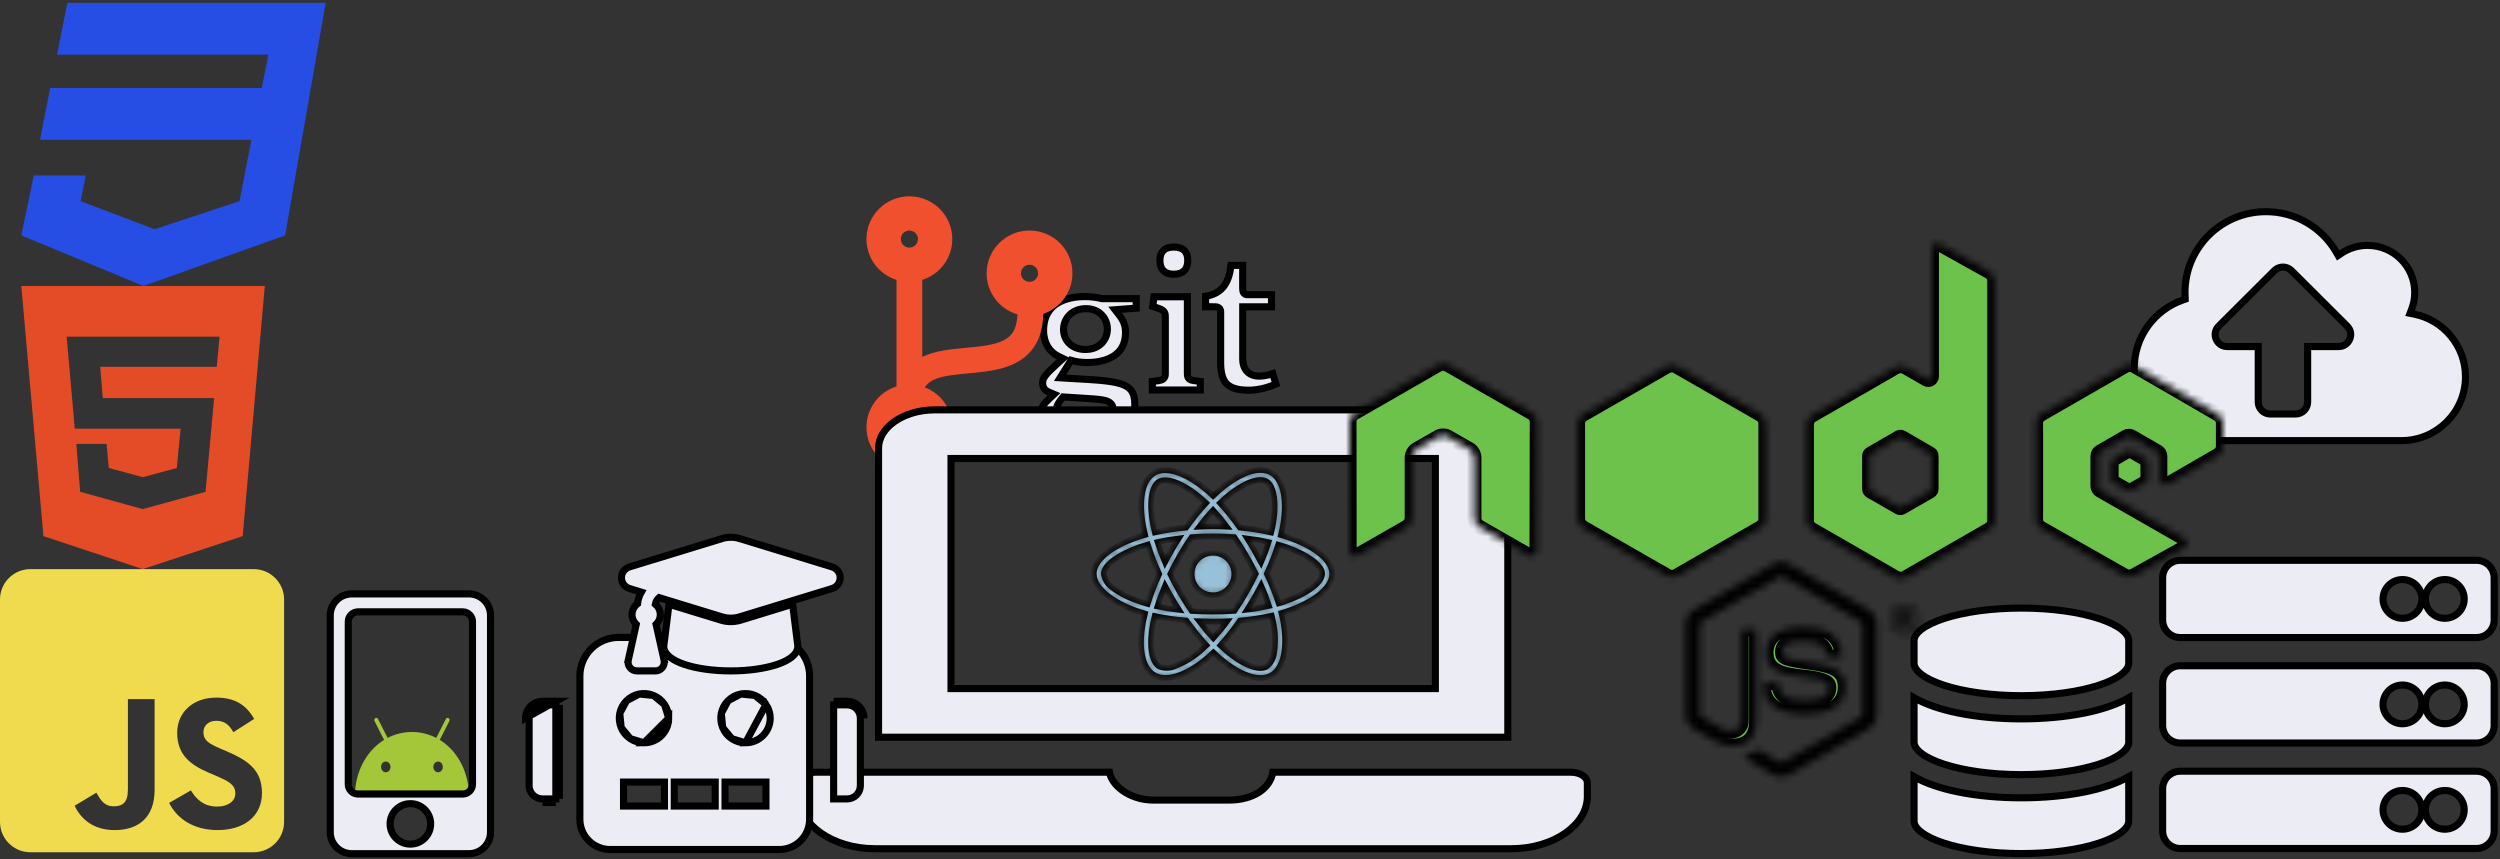 <svg width="352" height="121" viewBox="0 0 352 121" fill="none" xmlns="http://www.w3.org/2000/svg">
<rect x="0" y="0" width="352" height="121" fill="#333333" stroke="none"/>
<g id="illustration_respite">
<g id="backend-stack">
<g id="server">
<path id="server_2" d="M348.696 89.768H306.98C305.609 89.768 304.5 88.661 304.5 87.298V81.359C304.5 79.996 305.609 78.889 306.98 78.889H348.696C350.067 78.889 351.176 79.996 351.176 81.359V87.298C351.176 88.661 350.067 89.768 348.696 89.768ZM344.227 81.601C342.718 81.601 341.492 82.821 341.492 84.328C341.492 85.836 342.718 87.056 344.227 87.056C345.735 87.056 346.961 85.836 346.961 84.328C346.961 82.821 345.735 81.601 344.227 81.601ZM338.267 81.601C336.758 81.601 335.532 82.821 335.532 84.328C335.532 85.836 336.758 87.056 338.267 87.056C339.776 87.056 341.002 85.836 341.002 84.328C341.002 82.821 339.776 81.601 338.267 81.601ZM348.696 104.617H306.98C305.609 104.617 304.5 103.51 304.5 102.148V96.208C304.5 94.845 305.609 93.738 306.98 93.738H348.696C350.067 93.738 351.176 94.845 351.176 96.208V102.148C351.176 103.51 350.067 104.617 348.696 104.617ZM344.227 96.45C342.718 96.45 341.492 97.67 341.492 99.178C341.492 100.686 342.718 101.905 344.227 101.905C345.735 101.905 346.961 100.686 346.961 99.178C346.961 97.67 345.735 96.45 344.227 96.45ZM338.267 96.45C336.758 96.45 335.532 97.67 335.532 99.178C335.532 100.686 336.758 101.905 338.267 101.905C339.776 101.905 341.002 100.686 341.002 99.178C341.002 97.67 339.776 96.45 338.267 96.45ZM348.696 119.467H306.98C305.609 119.467 304.5 118.359 304.5 116.997V111.057C304.5 109.695 305.609 108.587 306.98 108.587H348.696C350.067 108.587 351.176 109.695 351.176 111.057V116.997C351.176 118.359 350.067 119.467 348.696 119.467ZM344.227 111.3C342.718 111.3 341.492 112.519 341.492 114.027C341.492 115.535 342.718 116.754 344.227 116.754C345.735 116.754 346.961 115.535 346.961 114.027C346.961 112.519 345.735 111.3 344.227 111.3ZM338.267 111.3C336.758 111.3 335.532 112.519 335.532 114.027C335.532 115.535 336.758 116.754 338.267 116.754C339.776 116.754 341.002 115.535 341.002 114.027C341.002 112.519 339.776 111.3 338.267 111.3Z" fill="#EBECF4" stroke="black"/>
</g>
<g id="database">
<path id="database_2" d="M299.726 90.197V93.373C299.726 93.848 299.429 94.386 298.693 94.951C297.966 95.511 296.881 96.037 295.497 96.488C292.733 97.388 288.885 97.954 284.613 97.954C280.341 97.954 276.492 97.388 273.729 96.488C272.344 96.037 271.26 95.511 270.532 94.951C269.797 94.386 269.5 93.848 269.5 93.373V90.197C269.5 89.722 269.797 89.184 270.532 88.619C271.26 88.06 272.344 87.534 273.729 87.083C276.492 86.183 280.341 85.616 284.613 85.616C288.885 85.616 292.733 86.183 295.497 87.083C296.881 87.534 297.966 88.06 298.693 88.619C299.429 89.184 299.726 89.722 299.726 90.197ZM299.726 98.244V104.488C299.726 104.963 299.429 105.501 298.693 106.066C297.966 106.626 296.881 107.152 295.497 107.603C292.733 108.503 288.885 109.069 284.613 109.069C280.341 109.069 276.492 108.503 273.729 107.603C272.344 107.152 271.26 106.626 270.532 106.066C269.797 105.501 269.5 104.963 269.5 104.488V98.244C271.169 99.197 273.307 99.9 275.669 100.383C278.427 100.947 281.526 101.217 284.613 101.217C287.699 101.217 290.798 100.947 293.556 100.383C295.918 99.9 298.057 99.197 299.726 98.244ZM293.556 111.498C295.918 111.015 298.057 110.312 299.726 109.359V115.603C299.726 116.078 299.429 116.616 298.693 117.181C297.966 117.741 296.881 118.267 295.497 118.718C292.733 119.618 288.885 120.184 284.613 120.184C280.341 120.184 276.492 119.618 273.729 118.718C272.344 118.267 271.26 117.741 270.532 117.181C269.797 116.616 269.5 116.078 269.5 115.603V109.359C271.169 110.312 273.307 111.015 275.669 111.498C278.427 112.062 281.526 112.332 284.613 112.332C287.699 112.332 290.798 112.062 293.556 111.498Z" fill="#EBECF4" stroke="black"/>
</g>
<g id="cloud">
<path id="cloud_2" d="M339.551 43.56L339.339 44.113L339.919 44.23C344.039 45.06 347.141 48.695 347.141 53.044C347.141 58.011 343.101 62.04 338.112 62.04H310.719C305.076 62.04 300.5 57.477 300.5 51.856C300.5 47.417 303.351 43.639 307.326 42.246L307.674 42.124L307.661 41.755C307.653 41.553 307.646 41.362 307.646 41.173C307.646 34.892 312.75 29.802 319.056 29.802C323.285 29.802 326.972 32.09 328.948 35.503L329.215 35.965L329.659 35.668C330.711 34.965 331.984 34.551 333.348 34.551C337.019 34.551 339.994 37.519 339.994 41.173C339.994 42.015 339.835 42.822 339.551 43.56ZM313.592 48.795H317.961V56.605C317.961 57.535 318.722 58.292 319.652 58.292H323.225C324.154 58.292 324.916 57.535 324.916 56.605V48.795H329.284C330.781 48.795 331.55 46.984 330.478 45.916L322.632 38.096C321.976 37.441 320.901 37.441 320.244 38.096L312.398 45.916C311.329 46.981 312.085 48.795 313.592 48.795Z" fill="#EBECF4" stroke="black"/>
</g>
</g>
<g id="gits">
<g id="git">
<path id="git_2" d="M155.042 42.031L155.104 42.047H155.169H159.976L159.977 43.388L157.936 43.542L157.007 43.613L157.58 44.348C158.03 44.926 158.478 45.688 158.478 46.78C158.478 47.974 158.13 48.819 157.613 49.427C157.089 50.042 156.36 50.451 155.542 50.705C153.89 51.218 152.003 51.058 151.168 50.827L150.808 50.727L150.61 51.044L149.711 52.481L149.265 53.194L150.105 53.245C150.644 53.278 151.159 53.308 151.648 53.336C152.785 53.401 153.792 53.458 154.685 53.534C155.964 53.642 156.965 53.784 157.734 54.021C158.497 54.256 158.986 54.571 159.295 54.996C159.605 55.423 159.783 56.03 159.783 56.949C159.783 58.335 159.185 59.399 158.046 60.139C156.88 60.897 155.119 61.33 152.802 61.33C150.363 61.33 148.764 61.018 147.79 60.497C147.312 60.242 146.996 59.942 146.798 59.614C146.6 59.287 146.5 58.9 146.5 58.44C146.5 57.914 146.614 57.536 146.82 57.192C147.037 56.831 147.365 56.486 147.841 56.04L148.403 55.513L147.693 55.214C147.328 55.061 147.117 54.862 146.991 54.655C146.863 54.444 146.802 54.187 146.802 53.887C146.802 53.53 146.931 53.201 147.297 52.753C147.678 52.288 148.263 51.752 149.115 50.974L149.659 50.477L148.997 50.155C147.838 49.591 146.936 48.36 146.936 46.536C146.936 45.256 147.285 44.324 147.818 43.643C148.354 42.956 149.105 42.486 149.963 42.186C151.696 41.58 153.775 41.699 155.042 42.031ZM149.952 55.909L149.694 55.891L149.531 56.092L149.525 56.099C149.191 56.51 148.711 57.1 148.711 57.844C148.711 58.684 149.449 59.169 150.134 59.423C150.867 59.696 151.81 59.818 152.727 59.807C153.643 59.797 154.589 59.652 155.324 59.351C156.026 59.062 156.731 58.539 156.731 57.682C156.731 57.316 156.625 56.956 156.279 56.692C155.985 56.469 155.573 56.362 155.101 56.29C154.442 56.188 153.465 56.128 152.079 56.044C151.456 56.006 150.749 55.963 149.952 55.909ZM174.976 37.367C174.975 38.113 174.971 38.709 174.968 39.185C174.964 39.884 174.961 40.322 174.97 40.592C174.974 40.717 174.982 40.829 174.996 40.922C175.009 40.999 175.037 41.147 175.141 41.276C175.281 41.451 175.466 41.487 175.574 41.492C175.614 41.494 175.652 41.492 175.666 41.491L175.669 41.491C175.688 41.49 175.692 41.49 175.695 41.49H179.029V43.201H175.476H174.976V43.701V50.182C174.976 50.194 174.976 50.214 174.975 50.24C174.971 50.368 174.962 50.65 174.997 50.945C175.04 51.309 175.154 51.774 175.466 52.173C176.094 52.975 177.267 53.237 179.205 52.614L179.658 54.086C178.567 54.556 177.127 54.943 175.83 54.943C174.26 54.943 173.309 54.625 172.738 54.055C172.167 53.487 171.868 52.56 171.868 51.077V43.972C171.868 43.968 171.868 43.963 171.868 43.957C171.868 43.926 171.869 43.867 171.865 43.82C171.861 43.757 171.846 43.63 171.763 43.504C171.673 43.366 171.548 43.294 171.443 43.257C171.349 43.223 171.251 43.21 171.173 43.203C171.015 43.189 170.79 43.19 170.497 43.193C170.439 43.194 170.376 43.194 170.31 43.195C170.148 43.197 169.961 43.199 169.746 43.2V41.721C170.804 41.538 171.637 41.138 172.241 40.4C172.842 39.665 173.166 38.656 173.336 37.367H174.976ZM152.911 43.459C150.9 43.459 149.785 44.873 149.749 46.32C149.731 47.034 149.976 47.761 150.506 48.31C151.04 48.866 151.829 49.206 152.83 49.206C153.821 49.206 154.603 48.864 155.138 48.311C155.666 47.764 155.92 47.042 155.919 46.332C155.919 45.622 155.665 44.903 155.15 44.357C154.629 43.805 153.867 43.459 152.911 43.459ZM162.251 54.91V53.707C162.355 53.694 162.45 53.682 162.539 53.671C162.654 53.657 162.759 53.644 162.856 53.631C163.102 53.599 163.323 53.566 163.493 53.509C163.692 53.443 163.901 53.315 164.006 53.054C164.075 52.879 164.075 52.679 164.075 52.558C164.074 52.55 164.074 52.542 164.074 52.535V44.563C164.074 44.422 164.071 44.217 163.978 44.022C163.872 43.802 163.695 43.674 163.524 43.586C163.363 43.503 163.152 43.428 162.909 43.345C162.831 43.319 162.749 43.291 162.66 43.261C162.551 43.224 162.432 43.185 162.302 43.14L162.487 41.783H167.184V52.536C167.184 52.642 167.185 52.758 167.199 52.862C167.213 52.969 167.246 53.119 167.353 53.256C167.464 53.4 167.608 53.47 167.724 53.508C167.831 53.543 167.949 53.561 168.052 53.575C168.053 53.575 168.053 53.575 168.053 53.575L169.007 53.705V54.91H162.251ZM165.262 38.614C164.582 38.614 164.11 38.419 163.809 38.118C163.508 37.818 163.313 37.349 163.313 36.672C163.313 35.995 163.507 35.544 163.803 35.259C164.101 34.971 164.573 34.786 165.262 34.786C165.966 34.786 166.445 34.973 166.746 35.261C167.044 35.546 167.238 35.996 167.238 36.672C167.238 37.347 167.043 37.816 166.74 38.116C166.436 38.417 165.957 38.614 165.262 38.614Z" fill="#EBECF4" stroke="black"/>
</g>
<g id="gitbranch">
<path id="gitbranch_2" d="M151 38.48C151 35.153 148.296 32.459 144.958 32.459C141.62 32.459 138.917 35.153 138.917 38.48C138.917 41.22 140.752 43.531 143.259 44.261C143.214 45.473 142.942 46.406 142.428 47.038C141.265 48.483 138.705 48.724 135.994 48.973C133.864 49.168 131.659 49.379 129.854 50.245V39.406C132.309 38.638 134.083 36.357 134.083 33.663C134.083 30.336 131.38 27.641 128.042 27.641C124.704 27.641 122 30.336 122 33.663C122 36.357 123.775 38.638 126.229 39.406V54.407C123.775 55.182 122 57.463 122 60.158C122 63.485 124.704 66.179 128.042 66.179C131.38 66.179 134.083 63.485 134.083 60.158C134.083 57.599 132.482 55.408 130.217 54.543C130.451 54.151 130.806 53.805 131.342 53.534C132.565 52.917 134.393 52.751 136.334 52.571C139.521 52.277 143.131 51.938 145.26 49.304C146.318 47.994 146.854 46.308 146.892 44.193C149.278 43.38 151 41.13 151 38.48ZM128.042 32.459C128.706 32.459 129.25 33 129.25 33.663C129.25 34.325 128.706 34.867 128.042 34.867C127.377 34.867 126.833 34.325 126.833 33.663C126.833 33 127.377 32.459 128.042 32.459ZM128.042 61.362C127.377 61.362 126.833 60.82 126.833 60.158C126.833 59.495 127.377 58.953 128.042 58.953C128.706 58.953 129.25 59.495 129.25 60.158C129.25 60.82 128.706 61.362 128.042 61.362ZM144.958 37.276C145.623 37.276 146.167 37.818 146.167 38.48C146.167 39.142 145.623 39.684 144.958 39.684C144.294 39.684 143.75 39.142 143.75 38.48C143.75 37.818 144.294 37.276 144.958 37.276Z" fill="#F1502F"/>
</g>
</g>
<g id="laptop-react">
<g id="laptop">
<path id="laptop_2" d="M201.6 96.954H202.1V96.454V65.058V64.558H201.6H134.4H133.9V65.058V96.454V96.954H134.4H201.6ZM114.8 108.727H156.206C156.378 109.67 157.065 110.576 157.993 111.26C159.109 112.081 160.657 112.651 162.4 112.651H173.04C174.69 112.651 176.193 112.261 177.316 111.517C178.317 110.853 179.017 109.903 179.216 108.727H221.2C221.879 108.727 222.476 108.922 222.891 109.213C223.307 109.505 223.5 109.858 223.5 110.189V112.151C223.5 114.101 222.362 115.926 220.423 117.285C218.486 118.642 215.789 119.5 212.8 119.5H123.2C120.211 119.5 117.514 118.642 115.577 117.285C113.638 115.926 112.5 114.101 112.5 112.151V110.189C112.5 109.858 112.693 109.505 113.109 109.213C113.524 108.922 114.121 108.727 114.8 108.727ZM204.4 57.709C206.619 57.709 208.616 58.346 210.046 59.348C211.477 60.351 212.3 61.686 212.3 63.096V103.802H123.7V63.096C123.7 61.686 124.523 60.351 125.954 59.348C127.384 58.346 129.381 57.709 131.6 57.709H204.4Z" fill="#EBECF4" stroke="black"/>
</g>
<g id="react">
<g id="react_2">
<mask id="path-7-inside-1_97_427" fill="white">
<path d="M181.421 75.668C181.067 75.55 180.713 75.439 180.359 75.334C180.418 75.093 180.47 74.851 180.523 74.609C181.329 70.714 180.798 67.584 179.008 66.551C177.283 65.564 174.471 66.59 171.625 69.061C171.343 69.302 171.068 69.557 170.805 69.812C170.628 69.642 170.445 69.472 170.261 69.309C167.278 66.669 164.288 65.558 162.498 66.597C160.78 67.59 160.268 70.537 160.99 74.223C161.062 74.589 161.14 74.949 161.232 75.315C160.813 75.432 160.4 75.563 160.013 75.7C156.511 76.909 154 78.817 154 80.791C154 82.83 156.675 84.876 160.314 86.117C160.609 86.215 160.904 86.313 161.206 86.398C161.108 86.79 161.022 87.176 160.944 87.575C160.255 91.201 160.793 94.077 162.511 95.064C164.281 96.083 167.258 95.038 170.156 92.508C170.386 92.306 170.615 92.097 170.845 91.875C171.133 92.156 171.435 92.424 171.736 92.685C174.543 95.09 177.316 96.064 179.028 95.077C180.798 94.057 181.375 90.966 180.627 87.202C180.568 86.915 180.503 86.62 180.431 86.32C180.641 86.261 180.844 86.196 181.047 86.13C184.83 84.882 187.571 82.863 187.571 80.791C187.571 78.811 184.988 76.89 181.421 75.668ZM172.549 70.119C174.989 68.002 177.264 67.172 178.3 67.767C179.408 68.401 179.834 70.962 179.139 74.328C179.093 74.55 179.047 74.766 178.988 74.981C177.533 74.655 176.057 74.419 174.575 74.289C173.723 73.073 172.792 71.91 171.782 70.819C172.038 70.577 172.287 70.348 172.549 70.119ZM164.963 84.183C165.297 84.751 165.638 85.32 165.999 85.875C164.976 85.764 163.96 85.601 162.957 85.385C163.245 84.444 163.606 83.471 164.025 82.477C164.327 83.052 164.635 83.621 164.963 84.183ZM162.976 76.321C163.921 76.112 164.924 75.942 165.966 75.811C165.619 76.354 165.278 76.909 164.957 77.471C164.635 78.027 164.321 78.595 164.025 79.17C163.612 78.197 163.265 77.243 162.976 76.321ZM164.773 80.824C165.206 79.922 165.678 79.04 166.176 78.171C166.674 77.301 167.212 76.458 167.776 75.628C168.76 75.556 169.763 75.517 170.786 75.517C171.808 75.517 172.818 75.556 173.795 75.628C174.353 76.452 174.884 77.295 175.389 78.157C175.893 79.02 176.365 79.902 176.811 80.798C176.372 81.7 175.9 82.588 175.395 83.464C174.897 84.333 174.366 85.176 173.808 86.013C172.831 86.085 171.815 86.117 170.786 86.117C169.756 86.117 168.76 86.085 167.796 86.026C167.225 85.196 166.688 84.346 166.183 83.477C165.678 82.608 165.212 81.726 164.773 80.824ZM176.615 84.17C176.949 83.595 177.264 83.013 177.572 82.425C177.992 83.372 178.359 84.333 178.68 85.32C177.664 85.549 176.634 85.725 175.598 85.843C175.952 85.294 176.287 84.732 176.615 84.17ZM177.559 79.17C177.251 78.595 176.936 78.02 176.608 77.458C176.287 76.903 175.952 76.354 175.605 75.811C176.661 75.942 177.67 76.118 178.614 76.334C178.313 77.301 177.959 78.242 177.559 79.17ZM170.799 71.818C171.487 72.563 172.136 73.348 172.74 74.158C171.441 74.099 170.136 74.099 168.838 74.158C169.481 73.315 170.143 72.531 170.799 71.818ZM163.193 67.812C164.294 67.172 166.74 68.087 169.317 70.361C169.481 70.505 169.645 70.662 169.815 70.819C168.799 71.91 167.861 73.073 167.002 74.289C165.52 74.419 164.052 74.648 162.596 74.968C162.511 74.635 162.439 74.295 162.367 73.955C161.75 70.792 162.157 68.407 163.193 67.812ZM161.586 85.039C161.311 84.96 161.042 84.876 160.773 84.784C159.377 84.346 157.79 83.653 156.642 82.745C155.98 82.288 155.534 81.582 155.41 80.791C155.41 79.595 157.482 78.066 160.472 77.027C160.845 76.896 161.226 76.778 161.606 76.667C162.052 78.086 162.59 79.478 163.212 80.824C162.583 82.19 162.039 83.601 161.586 85.039ZM169.232 91.443C168.15 92.43 166.897 93.214 165.534 93.75C164.806 94.097 163.966 94.129 163.219 93.835C162.176 93.234 161.744 90.927 162.334 87.823C162.406 87.457 162.485 87.091 162.576 86.731C164.045 87.045 165.527 87.261 167.029 87.372C167.894 88.594 168.845 89.764 169.861 90.862C169.651 91.064 169.441 91.26 169.232 91.443ZM170.838 89.855C170.169 89.136 169.5 88.339 168.851 87.483C169.481 87.509 170.13 87.522 170.786 87.522C171.461 87.522 172.123 87.509 172.779 87.477C172.176 88.306 171.527 89.097 170.838 89.855ZM179.408 91.816C179.349 92.613 178.955 93.358 178.326 93.861C177.283 94.463 175.061 93.678 172.661 91.626C172.385 91.391 172.11 91.136 171.828 90.875C172.831 89.77 173.756 88.6 174.595 87.372C176.097 87.248 177.592 87.019 179.067 86.686C179.132 86.954 179.192 87.222 179.244 87.483C179.565 88.895 179.618 90.365 179.408 91.816ZM180.601 84.791C180.418 84.849 180.234 84.908 180.044 84.96C179.585 83.536 179.021 82.144 178.372 80.791C179.001 79.458 179.532 78.086 179.978 76.68C180.319 76.778 180.647 76.883 180.962 76.988C184.017 78.033 186.161 79.589 186.161 80.778C186.161 82.059 183.873 83.712 180.601 84.791ZM170.786 83.81C172.444 83.81 173.789 82.471 173.789 80.817C173.789 79.164 172.444 77.824 170.786 77.824C169.127 77.824 167.783 79.164 167.783 80.817C167.783 82.471 169.127 83.81 170.786 83.81Z"/>
</mask>
<path d="M181.421 75.668C181.067 75.55 180.713 75.439 180.359 75.334C180.418 75.093 180.47 74.851 180.523 74.609C181.329 70.714 180.798 67.584 179.008 66.551C177.283 65.564 174.471 66.59 171.625 69.061C171.343 69.302 171.068 69.557 170.805 69.812C170.628 69.642 170.445 69.472 170.261 69.309C167.278 66.669 164.288 65.558 162.498 66.597C160.78 67.59 160.268 70.537 160.99 74.223C161.062 74.589 161.14 74.949 161.232 75.315C160.813 75.432 160.4 75.563 160.013 75.7C156.511 76.909 154 78.817 154 80.791C154 82.83 156.675 84.876 160.314 86.117C160.609 86.215 160.904 86.313 161.206 86.398C161.108 86.79 161.022 87.176 160.944 87.575C160.255 91.201 160.793 94.077 162.511 95.064C164.281 96.083 167.258 95.038 170.156 92.508C170.386 92.306 170.615 92.097 170.845 91.875C171.133 92.156 171.435 92.424 171.736 92.685C174.543 95.09 177.316 96.064 179.028 95.077C180.798 94.057 181.375 90.966 180.627 87.202C180.568 86.915 180.503 86.62 180.431 86.32C180.641 86.261 180.844 86.196 181.047 86.13C184.83 84.882 187.571 82.863 187.571 80.791C187.571 78.811 184.988 76.89 181.421 75.668ZM172.549 70.119C174.989 68.002 177.264 67.172 178.3 67.767C179.408 68.401 179.834 70.962 179.139 74.328C179.093 74.55 179.047 74.766 178.988 74.981C177.533 74.655 176.057 74.419 174.575 74.289C173.723 73.073 172.792 71.91 171.782 70.819C172.038 70.577 172.287 70.348 172.549 70.119ZM164.963 84.183C165.297 84.751 165.638 85.32 165.999 85.875C164.976 85.764 163.96 85.601 162.957 85.385C163.245 84.444 163.606 83.471 164.025 82.477C164.327 83.052 164.635 83.621 164.963 84.183ZM162.976 76.321C163.921 76.112 164.924 75.942 165.966 75.811C165.619 76.354 165.278 76.909 164.957 77.471C164.635 78.027 164.321 78.595 164.025 79.17C163.612 78.197 163.265 77.243 162.976 76.321ZM164.773 80.824C165.206 79.922 165.678 79.04 166.176 78.171C166.674 77.301 167.212 76.458 167.776 75.628C168.76 75.556 169.763 75.517 170.786 75.517C171.808 75.517 172.818 75.556 173.795 75.628C174.353 76.452 174.884 77.295 175.389 78.157C175.893 79.02 176.365 79.902 176.811 80.798C176.372 81.7 175.9 82.588 175.395 83.464C174.897 84.333 174.366 85.176 173.808 86.013C172.831 86.085 171.815 86.117 170.786 86.117C169.756 86.117 168.76 86.085 167.796 86.026C167.225 85.196 166.688 84.346 166.183 83.477C165.678 82.608 165.212 81.726 164.773 80.824ZM176.615 84.17C176.949 83.595 177.264 83.013 177.572 82.425C177.992 83.372 178.359 84.333 178.68 85.32C177.664 85.549 176.634 85.725 175.598 85.843C175.952 85.294 176.287 84.732 176.615 84.17ZM177.559 79.17C177.251 78.595 176.936 78.02 176.608 77.458C176.287 76.903 175.952 76.354 175.605 75.811C176.661 75.942 177.67 76.118 178.614 76.334C178.313 77.301 177.959 78.242 177.559 79.17ZM170.799 71.818C171.487 72.563 172.136 73.348 172.74 74.158C171.441 74.099 170.136 74.099 168.838 74.158C169.481 73.315 170.143 72.531 170.799 71.818ZM163.193 67.812C164.294 67.172 166.74 68.087 169.317 70.361C169.481 70.505 169.645 70.662 169.815 70.819C168.799 71.91 167.861 73.073 167.002 74.289C165.52 74.419 164.052 74.648 162.596 74.968C162.511 74.635 162.439 74.295 162.367 73.955C161.75 70.792 162.157 68.407 163.193 67.812ZM161.586 85.039C161.311 84.96 161.042 84.876 160.773 84.784C159.377 84.346 157.79 83.653 156.642 82.745C155.98 82.288 155.534 81.582 155.41 80.791C155.41 79.595 157.482 78.066 160.472 77.027C160.845 76.896 161.226 76.778 161.606 76.667C162.052 78.086 162.59 79.478 163.212 80.824C162.583 82.19 162.039 83.601 161.586 85.039ZM169.232 91.443C168.15 92.43 166.897 93.214 165.534 93.75C164.806 94.097 163.966 94.129 163.219 93.835C162.176 93.234 161.744 90.927 162.334 87.823C162.406 87.457 162.485 87.091 162.576 86.731C164.045 87.045 165.527 87.261 167.029 87.372C167.894 88.594 168.845 89.764 169.861 90.862C169.651 91.064 169.441 91.26 169.232 91.443ZM170.838 89.855C170.169 89.136 169.5 88.339 168.851 87.483C169.481 87.509 170.13 87.522 170.786 87.522C171.461 87.522 172.123 87.509 172.779 87.477C172.176 88.306 171.527 89.097 170.838 89.855ZM179.408 91.816C179.349 92.613 178.955 93.358 178.326 93.861C177.283 94.463 175.061 93.678 172.661 91.626C172.385 91.391 172.11 91.136 171.828 90.875C172.831 89.77 173.756 88.6 174.595 87.372C176.097 87.248 177.592 87.019 179.067 86.686C179.132 86.954 179.192 87.222 179.244 87.483C179.565 88.895 179.618 90.365 179.408 91.816ZM180.601 84.791C180.418 84.849 180.234 84.908 180.044 84.96C179.585 83.536 179.021 82.144 178.372 80.791C179.001 79.458 179.532 78.086 179.978 76.68C180.319 76.778 180.647 76.883 180.962 76.988C184.017 78.033 186.161 79.589 186.161 80.778C186.161 82.059 183.873 83.712 180.601 84.791ZM170.786 83.81C172.444 83.81 173.789 82.471 173.789 80.817C173.789 79.164 172.444 77.824 170.786 77.824C169.127 77.824 167.783 79.164 167.783 80.817C167.783 82.471 169.127 83.81 170.786 83.81Z" fill="#98C1D9" stroke="black" stroke-width="0.8" mask="url(#path-7-inside-1_97_427)"/>
</g>
</g>
</g>
<g id="nodejs">
<g id="nodejs_2">
<mask id="path-8-inside-2_97_427" fill="white">
<path d="M250.789 109.37C250.385 109.37 249.982 109.255 249.617 109.064L245.927 106.88C245.369 106.574 245.638 106.459 245.83 106.401C246.561 106.152 246.715 106.095 247.503 105.635C247.579 105.597 247.695 105.616 247.772 105.654L250.616 107.34C250.712 107.397 250.866 107.397 250.962 107.34L262.07 100.942C262.166 100.885 262.243 100.77 262.243 100.635V87.859C262.243 87.725 262.186 87.61 262.07 87.553L250.962 81.174C250.866 81.117 250.731 81.117 250.616 81.174L239.508 87.553C239.392 87.61 239.335 87.744 239.335 87.859V100.635C239.335 100.75 239.411 100.865 239.508 100.923L242.544 102.666C244.197 103.49 245.215 102.513 245.215 101.555V88.932C245.215 88.76 245.35 88.606 245.542 88.606H246.945C247.118 88.606 247.272 88.74 247.272 88.932V101.555C247.272 103.758 246.08 105.003 243.985 105.003C243.351 105.003 242.832 105.003 241.429 104.313L238.508 102.647C237.797 102.225 237.336 101.459 237.336 100.635V87.859C237.336 87.035 237.778 86.25 238.508 85.848L249.617 79.45C250.328 79.048 251.25 79.048 251.942 79.45L263.05 85.848C263.762 86.269 264.223 87.035 264.223 87.859V100.635C264.223 101.459 263.781 102.245 263.05 102.647L251.942 109.044C251.615 109.255 251.212 109.37 250.789 109.37ZM259.764 96.766C259.764 94.372 258.15 93.74 254.729 93.28C251.269 92.82 250.923 92.59 250.923 91.786C250.923 91.115 251.212 90.234 253.768 90.234C256.055 90.234 256.9 90.732 257.246 92.265C257.285 92.418 257.4 92.514 257.554 92.514H258.995C259.091 92.514 259.168 92.475 259.226 92.418C259.284 92.341 259.322 92.265 259.303 92.169C259.072 89.526 257.323 88.3 253.768 88.3C250.597 88.3 248.713 89.641 248.713 91.863C248.713 94.295 250.597 94.947 253.633 95.253C257.266 95.617 257.554 96.134 257.554 96.843C257.554 98.088 256.555 98.605 254.21 98.605C251.269 98.605 250.616 97.877 250.405 96.421C250.385 96.268 250.251 96.153 250.078 96.153H248.636C248.463 96.153 248.31 96.287 248.31 96.479C248.31 98.337 249.328 100.559 254.191 100.559C257.746 100.559 259.764 99.18 259.764 96.766ZM270.238 87.17C270.238 88.338 269.277 89.296 268.105 89.296C266.933 89.296 265.972 88.338 265.972 87.17C265.972 85.963 266.971 85.043 268.105 85.043C269.258 85.024 270.238 85.963 270.238 87.17ZM269.892 87.17C269.892 86.174 269.085 85.388 268.086 85.388C267.106 85.388 266.298 86.174 266.298 87.17C266.298 88.166 267.106 88.97 268.086 88.97C269.085 88.951 269.892 88.147 269.892 87.17ZM269.028 88.357H268.528C268.509 88.242 268.432 87.629 268.432 87.61C268.393 87.476 268.355 87.4 268.182 87.4H267.759V88.357H267.298V85.963H268.124C268.413 85.963 268.97 85.963 268.97 86.595C268.97 87.035 268.682 87.131 268.509 87.189C268.835 87.208 268.855 87.419 268.912 87.725C268.931 87.917 268.97 88.242 269.028 88.357ZM268.489 86.672C268.489 86.346 268.259 86.346 268.143 86.346H267.759V87.016H268.124C268.432 87.016 268.489 86.806 268.489 86.672ZM216.387 59.376C216.387 58.859 216.118 58.399 215.676 58.15L203.895 51.388C203.703 51.273 203.472 51.216 203.242 51.197H203.126C202.896 51.197 202.684 51.273 202.473 51.388L190.711 58.15C190.269 58.399 190 58.878 190 59.376L190.019 77.573C190.019 77.822 190.154 78.052 190.365 78.186C190.577 78.32 190.846 78.32 191.076 78.186L198.072 74.183C198.514 73.914 198.783 73.455 198.783 72.957V64.452C198.783 63.954 199.052 63.475 199.494 63.226L202.473 61.521C202.704 61.387 202.934 61.33 203.184 61.33C203.434 61.33 203.684 61.387 203.895 61.521L206.874 63.226C207.316 63.475 207.585 63.954 207.585 64.452V72.957C207.585 73.455 207.854 73.934 208.296 74.183L215.292 78.186C215.503 78.32 215.792 78.32 216.003 78.186C216.214 78.071 216.349 77.822 216.349 77.573L216.387 59.376ZM280.809 39.512V73.302C280.809 73.799 280.54 74.278 280.097 74.527L268.316 81.308C267.874 81.557 267.336 81.557 266.894 81.308L255.113 74.527C254.671 74.278 254.402 73.799 254.402 73.302V59.74C254.402 59.242 254.671 58.763 255.113 58.514L266.894 51.733C267.336 51.484 267.874 51.484 268.316 51.733L271.257 53.419C271.584 53.61 272.006 53.361 272.006 52.997V34.992C272.006 34.455 272.583 34.111 273.063 34.379L280.078 38.286C280.52 38.516 280.809 38.995 280.809 39.512ZM271.968 64.203C271.968 64.069 271.891 63.954 271.795 63.896L267.759 61.559C267.644 61.502 267.509 61.502 267.394 61.559L263.358 63.896C263.243 63.954 263.185 64.069 263.185 64.203V68.858C263.185 68.992 263.262 69.106 263.358 69.164L267.394 71.482C267.509 71.539 267.644 71.539 267.74 71.482L271.776 69.164C271.891 69.106 271.949 68.992 271.949 68.858V64.203H271.968ZM312.289 64.069C312.731 63.82 313 63.341 313 62.843V59.567C313 59.069 312.731 58.59 312.289 58.342L300.585 51.561C300.143 51.312 299.605 51.312 299.163 51.561L287.381 58.342C286.939 58.59 286.67 59.069 286.67 59.567V73.129C286.67 73.646 286.939 74.106 287.381 74.355L299.086 81.002C299.508 81.251 300.047 81.251 300.489 81.002L307.561 77.075C308.042 76.807 308.042 76.117 307.561 75.849L295.703 69.068C295.473 68.934 295.338 68.704 295.338 68.455V64.203C295.338 63.954 295.473 63.724 295.703 63.59L299.393 61.464C299.605 61.33 299.893 61.33 300.104 61.464L303.794 63.59C304.006 63.724 304.159 63.954 304.159 64.203V67.536C304.159 68.072 304.755 68.417 305.236 68.149L312.289 64.069ZM297.433 64.739C297.356 64.797 297.298 64.873 297.298 64.969V67.574C297.298 67.67 297.356 67.766 297.433 67.804L299.701 69.106C299.777 69.164 299.893 69.164 299.97 69.106L302.238 67.804C302.314 67.746 302.372 67.67 302.372 67.574V64.969C302.372 64.873 302.314 64.778 302.238 64.739L299.97 63.437C299.893 63.379 299.777 63.379 299.701 63.437L297.433 64.739ZM248.579 73.072V59.587C248.579 59.089 248.271 58.61 247.829 58.361L236.087 51.618C235.683 51.388 235.126 51.35 234.664 51.618L222.922 58.361C222.48 58.61 222.172 59.069 222.172 59.587V73.072C222.172 73.608 222.537 74.068 222.941 74.297L234.703 81.04C235.164 81.308 235.702 81.289 236.125 81.04L247.848 74.297C248.194 74.106 248.444 73.78 248.54 73.397C248.56 73.302 248.579 73.186 248.579 73.072ZM234.299 49.147L234.145 49.243H234.357L234.299 49.147ZM248.944 74.087L248.867 73.953V74.125L248.944 74.087Z"/>
</mask>
<path d="M250.789 109.37C250.385 109.37 249.982 109.255 249.617 109.064L245.927 106.88C245.369 106.574 245.638 106.459 245.83 106.401C246.561 106.152 246.715 106.095 247.503 105.635C247.579 105.597 247.695 105.616 247.772 105.654L250.616 107.34C250.712 107.397 250.866 107.397 250.962 107.34L262.07 100.942C262.166 100.885 262.243 100.77 262.243 100.635V87.859C262.243 87.725 262.186 87.61 262.07 87.553L250.962 81.174C250.866 81.117 250.731 81.117 250.616 81.174L239.508 87.553C239.392 87.61 239.335 87.744 239.335 87.859V100.635C239.335 100.75 239.411 100.865 239.508 100.923L242.544 102.666C244.197 103.49 245.215 102.513 245.215 101.555V88.932C245.215 88.76 245.35 88.606 245.542 88.606H246.945C247.118 88.606 247.272 88.74 247.272 88.932V101.555C247.272 103.758 246.08 105.003 243.985 105.003C243.351 105.003 242.832 105.003 241.429 104.313L238.508 102.647C237.797 102.225 237.336 101.459 237.336 100.635V87.859C237.336 87.035 237.778 86.25 238.508 85.848L249.617 79.45C250.328 79.048 251.25 79.048 251.942 79.45L263.05 85.848C263.762 86.269 264.223 87.035 264.223 87.859V100.635C264.223 101.459 263.781 102.245 263.05 102.647L251.942 109.044C251.615 109.255 251.212 109.37 250.789 109.37ZM259.764 96.766C259.764 94.372 258.15 93.74 254.729 93.28C251.269 92.82 250.923 92.59 250.923 91.786C250.923 91.115 251.212 90.234 253.768 90.234C256.055 90.234 256.9 90.732 257.246 92.265C257.285 92.418 257.4 92.514 257.554 92.514H258.995C259.091 92.514 259.168 92.475 259.226 92.418C259.284 92.341 259.322 92.265 259.303 92.169C259.072 89.526 257.323 88.3 253.768 88.3C250.597 88.3 248.713 89.641 248.713 91.863C248.713 94.295 250.597 94.947 253.633 95.253C257.266 95.617 257.554 96.134 257.554 96.843C257.554 98.088 256.555 98.605 254.21 98.605C251.269 98.605 250.616 97.877 250.405 96.421C250.385 96.268 250.251 96.153 250.078 96.153H248.636C248.463 96.153 248.31 96.287 248.31 96.479C248.31 98.337 249.328 100.559 254.191 100.559C257.746 100.559 259.764 99.18 259.764 96.766ZM270.238 87.17C270.238 88.338 269.277 89.296 268.105 89.296C266.933 89.296 265.972 88.338 265.972 87.17C265.972 85.963 266.971 85.043 268.105 85.043C269.258 85.024 270.238 85.963 270.238 87.17ZM269.892 87.17C269.892 86.174 269.085 85.388 268.086 85.388C267.106 85.388 266.298 86.174 266.298 87.17C266.298 88.166 267.106 88.97 268.086 88.97C269.085 88.951 269.892 88.147 269.892 87.17ZM269.028 88.357H268.528C268.509 88.242 268.432 87.629 268.432 87.61C268.393 87.476 268.355 87.4 268.182 87.4H267.759V88.357H267.298V85.963H268.124C268.413 85.963 268.97 85.963 268.97 86.595C268.97 87.035 268.682 87.131 268.509 87.189C268.835 87.208 268.855 87.419 268.912 87.725C268.931 87.917 268.97 88.242 269.028 88.357ZM268.489 86.672C268.489 86.346 268.259 86.346 268.143 86.346H267.759V87.016H268.124C268.432 87.016 268.489 86.806 268.489 86.672ZM216.387 59.376C216.387 58.859 216.118 58.399 215.676 58.15L203.895 51.388C203.703 51.273 203.472 51.216 203.242 51.197H203.126C202.896 51.197 202.684 51.273 202.473 51.388L190.711 58.15C190.269 58.399 190 58.878 190 59.376L190.019 77.573C190.019 77.822 190.154 78.052 190.365 78.186C190.577 78.32 190.846 78.32 191.076 78.186L198.072 74.183C198.514 73.914 198.783 73.455 198.783 72.957V64.452C198.783 63.954 199.052 63.475 199.494 63.226L202.473 61.521C202.704 61.387 202.934 61.33 203.184 61.33C203.434 61.33 203.684 61.387 203.895 61.521L206.874 63.226C207.316 63.475 207.585 63.954 207.585 64.452V72.957C207.585 73.455 207.854 73.934 208.296 74.183L215.292 78.186C215.503 78.32 215.792 78.32 216.003 78.186C216.214 78.071 216.349 77.822 216.349 77.573L216.387 59.376ZM280.809 39.512V73.302C280.809 73.799 280.54 74.278 280.097 74.527L268.316 81.308C267.874 81.557 267.336 81.557 266.894 81.308L255.113 74.527C254.671 74.278 254.402 73.799 254.402 73.302V59.74C254.402 59.242 254.671 58.763 255.113 58.514L266.894 51.733C267.336 51.484 267.874 51.484 268.316 51.733L271.257 53.419C271.584 53.61 272.006 53.361 272.006 52.997V34.992C272.006 34.455 272.583 34.111 273.063 34.379L280.078 38.286C280.52 38.516 280.809 38.995 280.809 39.512ZM271.968 64.203C271.968 64.069 271.891 63.954 271.795 63.896L267.759 61.559C267.644 61.502 267.509 61.502 267.394 61.559L263.358 63.896C263.243 63.954 263.185 64.069 263.185 64.203V68.858C263.185 68.992 263.262 69.106 263.358 69.164L267.394 71.482C267.509 71.539 267.644 71.539 267.74 71.482L271.776 69.164C271.891 69.106 271.949 68.992 271.949 68.858V64.203H271.968ZM312.289 64.069C312.731 63.82 313 63.341 313 62.843V59.567C313 59.069 312.731 58.59 312.289 58.342L300.585 51.561C300.143 51.312 299.605 51.312 299.163 51.561L287.381 58.342C286.939 58.59 286.67 59.069 286.67 59.567V73.129C286.67 73.646 286.939 74.106 287.381 74.355L299.086 81.002C299.508 81.251 300.047 81.251 300.489 81.002L307.561 77.075C308.042 76.807 308.042 76.117 307.561 75.849L295.703 69.068C295.473 68.934 295.338 68.704 295.338 68.455V64.203C295.338 63.954 295.473 63.724 295.703 63.59L299.393 61.464C299.605 61.33 299.893 61.33 300.104 61.464L303.794 63.59C304.006 63.724 304.159 63.954 304.159 64.203V67.536C304.159 68.072 304.755 68.417 305.236 68.149L312.289 64.069ZM297.433 64.739C297.356 64.797 297.298 64.873 297.298 64.969V67.574C297.298 67.67 297.356 67.766 297.433 67.804L299.701 69.106C299.777 69.164 299.893 69.164 299.97 69.106L302.238 67.804C302.314 67.746 302.372 67.67 302.372 67.574V64.969C302.372 64.873 302.314 64.778 302.238 64.739L299.97 63.437C299.893 63.379 299.777 63.379 299.701 63.437L297.433 64.739ZM248.579 73.072V59.587C248.579 59.089 248.271 58.61 247.829 58.361L236.087 51.618C235.683 51.388 235.126 51.35 234.664 51.618L222.922 58.361C222.48 58.61 222.172 59.069 222.172 59.587V73.072C222.172 73.608 222.537 74.068 222.941 74.297L234.703 81.04C235.164 81.308 235.702 81.289 236.125 81.04L247.848 74.297C248.194 74.106 248.444 73.78 248.54 73.397C248.56 73.302 248.579 73.186 248.579 73.072ZM234.299 49.147L234.145 49.243H234.357L234.299 49.147ZM248.944 74.087L248.867 73.953V74.125L248.944 74.087Z" fill="#6CC24A" stroke="black" stroke-width="2" mask="url(#path-8-inside-2_97_427)"/>
</g>
</g>
<g id="machine-learning">
<g id="robot">
<path id="robot_2" d="M119.259 98.745H117.376H119.259ZM119.259 98.745C119.571 98.745 119.881 98.806 120.171 98.925M119.259 98.745L120.171 98.925M93.565 99.192C93.948 99.762 94.152 100.433 94.152 101.119L93.565 99.192ZM93.565 99.192C93.183 98.622 92.64 98.177 92.004 97.915M93.565 99.192L92.004 97.915M92.004 97.915C91.369 97.653 90.67 97.584 89.996 97.718M92.004 97.915L89.996 97.718M89.996 97.718C89.322 97.852 88.702 98.182 88.216 98.666M89.996 97.718L88.216 98.666M88.216 98.666C87.729 99.151 87.398 99.769 87.263 100.442M88.216 98.666L87.263 100.442M87.263 100.442C87.129 101.115 87.198 101.813 87.462 102.447M87.263 100.442L87.462 102.447M87.462 102.447C87.725 103.08 88.171 103.622 88.743 104.003M87.462 102.447L88.743 104.003M88.743 104.003C89.315 104.384 89.987 104.587 90.674 104.587L88.743 104.003ZM107.857 99.192C108.24 99.762 108.444 100.433 108.444 101.119C108.444 101.575 108.354 102.026 108.179 102.447C108.004 102.868 107.748 103.25 107.425 103.572C107.102 103.894 106.718 104.149 106.297 104.323C105.875 104.497 105.423 104.587 104.966 104.587L107.857 99.192ZM107.857 99.192C107.475 98.622 106.932 98.177 106.297 97.915M107.857 99.192L106.297 97.915M106.297 97.915C105.661 97.653 104.962 97.584 104.288 97.718M106.297 97.915L104.288 97.718M104.288 97.718C103.614 97.852 102.994 98.182 102.508 98.666M104.288 97.718L102.508 98.666M102.508 98.666C102.021 99.151 101.69 99.769 101.556 100.442M102.508 98.666L101.556 100.442M101.556 100.442C101.421 101.115 101.49 101.813 101.754 102.447M101.556 100.442L101.754 102.447M101.754 102.447C102.017 103.08 102.463 103.622 103.035 104.003M101.754 102.447L103.035 104.003M103.035 104.003C103.607 104.384 104.279 104.587 104.966 104.587L103.035 104.003ZM120.171 98.925C120.46 99.044 120.722 99.219 120.944 99.439M120.171 98.925L120.944 99.439M120.944 99.439C121.165 99.66 121.34 99.922 121.46 100.21M120.944 99.439L121.46 100.21M121.46 100.21C121.58 100.498 121.641 100.807 121.641 101.119L121.46 100.21ZM76.381 99.245H76.382H78.264V112.49H76.382L76.381 112.49C76.134 112.49 75.889 112.442 75.66 112.347C75.432 112.253 75.225 112.115 75.05 111.941C74.875 111.767 74.737 111.56 74.642 111.333C74.548 111.106 74.5 110.862 74.5 110.616V110.616L74.5 101.119L74.5 101.119C74.5 100.873 74.548 100.629 74.642 100.402C74.737 100.174 74.875 99.968 75.05 99.794C75.225 99.62 75.432 99.481 75.66 99.387C75.889 99.293 76.134 99.245 76.381 99.245ZM78.264 112.99H76.382H78.264ZM78.764 99.245V112.49V99.245ZM76.382 98.745H78.264L74 101.119C74 100.807 74.061 100.498 74.181 100.21C74.3 99.922 74.476 99.66 74.697 99.439C74.918 99.219 75.181 99.044 75.47 98.925C75.759 98.806 76.069 98.745 76.382 98.745ZM113.994 95.184V95.184V115.363C113.993 116.489 113.544 117.569 112.745 118.366C111.945 119.163 110.861 119.611 109.73 119.612H85.911C84.779 119.611 83.695 119.163 82.896 118.366C82.097 117.569 81.647 116.49 81.646 115.364C81.646 115.364 81.646 115.363 81.646 115.363L81.646 95.184V95.184C81.646 94.47 81.787 93.763 82.061 93.104C82.335 92.445 82.736 91.845 83.243 91.341C83.749 90.836 84.351 90.435 85.013 90.162C85.675 89.889 86.384 89.748 87.101 89.749H87.101H95.438H95.938V89.249V84.5C95.938 84.004 96.136 83.527 96.489 83.176C96.842 82.824 97.321 82.626 97.82 82.626C98.32 82.626 98.799 82.824 99.152 83.176C99.504 83.527 99.702 84.004 99.702 84.5V89.249V89.749H100.202L108.539 89.749L108.54 89.749C109.256 89.748 109.966 89.889 110.628 90.162C111.29 90.435 111.891 90.836 112.398 91.341C112.904 91.845 113.306 92.445 113.58 93.104C113.854 93.763 113.995 94.47 113.994 95.184ZM93.556 110.616V110.116H93.056H88.292H87.792V110.616V112.99V113.49H88.292H93.056H93.556V112.99V110.616ZM100.702 110.616V110.116H100.202H95.438H94.938V110.616V112.99V113.49H95.438H100.202H100.702V112.99V110.616ZM107.848 110.616V110.116H107.348H102.584H102.084V110.616V112.99V113.49H102.584H107.348H107.848V112.99V110.616ZM121.141 101.119V101.119V110.616V110.616C121.141 110.862 121.092 111.106 120.998 111.333C120.904 111.56 120.765 111.767 120.591 111.941C120.416 112.115 120.209 112.253 119.98 112.347C119.751 112.442 119.506 112.49 119.259 112.49H119.259H117.376V99.245H119.259H119.259C119.506 99.245 119.751 99.293 119.98 99.387C120.209 99.481 120.416 99.62 120.591 99.794C120.765 99.968 120.904 100.174 120.998 100.402C121.092 100.629 121.141 100.873 121.141 101.119ZM90.674 104.587C91.131 104.587 91.583 104.497 92.004 104.323C92.426 104.149 92.81 103.894 93.133 103.572C93.456 103.25 93.712 102.868 93.887 102.447C94.062 102.026 94.152 101.575 94.152 101.119L90.674 104.587Z" fill="#EBECF4" stroke="black"/>
</g>
<g id="cap">
<path id="cap_2" d="M117.12 79.807L117.12 79.807L104.133 75.831C103.33 75.585 102.465 75.585 101.662 75.831L88.676 79.807C88.676 79.807 88.676 79.807 88.676 79.807C87.108 80.287 87.108 82.399 88.676 82.879L90.291 83.373C90.013 83.863 89.831 84.408 89.772 84.991C89.311 85.343 88.99 85.89 88.99 86.54C88.99 87.098 89.229 87.573 89.581 87.917L88.458 92.952L88.946 93.061L88.458 92.952C88.285 93.73 88.879 94.464 89.673 94.464H92.285C93.08 94.464 93.674 93.73 93.501 92.952L93.012 93.061L93.501 92.952L92.378 87.917C92.729 87.573 92.969 87.098 92.969 86.54C92.969 85.93 92.684 85.414 92.272 85.063C92.345 84.707 92.531 84.388 92.805 84.144L101.662 86.856L101.662 86.856C102.14 87.002 103.057 87.185 104.133 86.856L104.133 86.856L117.12 82.879L117.12 82.879C118.688 82.399 118.688 80.288 117.12 79.807ZM101.517 87.319L101.517 87.319L94.766 85.252L94.197 85.078L94.123 85.668L93.463 90.933L93.459 90.963V90.995C93.459 91.624 93.843 92.144 94.353 92.544C94.867 92.948 95.582 93.291 96.419 93.569C98.1 94.127 100.391 94.464 102.898 94.464C105.405 94.464 107.695 94.127 109.376 93.569C110.214 93.291 110.928 92.948 111.443 92.544C111.952 92.144 112.336 91.624 112.336 90.995V90.963L112.332 90.933L111.672 85.667L111.598 85.077L111.03 85.251L104.278 87.319C104.278 87.319 104.278 87.319 104.278 87.319C103.078 87.686 102.054 87.484 101.517 87.319Z" fill="#EBECF4" stroke="black"/>
</g>
</g>
<g id="mobile-android">
<g id="android">
<path id="android_2" d="M61.682 108.738C61.55 108.738 61.421 108.693 61.312 108.61C61.202 108.527 61.117 108.408 61.066 108.27C61.016 108.132 61.002 107.979 61.028 107.832C61.054 107.685 61.117 107.55 61.211 107.444C61.304 107.338 61.423 107.266 61.552 107.237C61.681 107.207 61.815 107.222 61.937 107.28C62.059 107.337 62.163 107.434 62.236 107.559C62.309 107.684 62.349 107.83 62.349 107.98C62.349 108.181 62.278 108.374 62.153 108.516C62.028 108.658 61.859 108.738 61.682 108.738ZM54.318 108.738C54.186 108.738 54.057 108.693 53.948 108.61C53.838 108.527 53.753 108.408 53.702 108.27C53.652 108.132 53.639 107.979 53.664 107.832C53.69 107.685 53.753 107.55 53.847 107.444C53.94 107.338 54.059 107.266 54.188 107.237C54.317 107.207 54.451 107.222 54.573 107.28C54.695 107.337 54.799 107.434 54.872 107.559C54.946 107.684 54.985 107.83 54.985 107.98C54.985 108.181 54.914 108.374 54.789 108.516C54.664 108.658 54.495 108.738 54.318 108.738ZM61.921 104.176L63.252 101.555C63.274 101.519 63.288 101.478 63.295 101.436C63.302 101.393 63.301 101.35 63.292 101.308C63.284 101.266 63.268 101.226 63.245 101.191C63.223 101.156 63.194 101.127 63.161 101.106C63.128 101.084 63.092 101.07 63.054 101.065C63.016 101.06 62.978 101.064 62.941 101.077C62.905 101.089 62.871 101.11 62.842 101.138C62.813 101.166 62.79 101.2 62.773 101.239L61.424 103.894C60.347 103.345 59.18 103.061 58 103.061C56.82 103.061 55.653 103.345 54.576 103.894L53.227 101.239C53.21 101.2 53.187 101.166 53.158 101.138C53.129 101.11 53.095 101.089 53.059 101.077C53.022 101.064 52.984 101.06 52.946 101.065C52.908 101.07 52.872 101.084 52.839 101.106C52.806 101.127 52.777 101.156 52.755 101.191C52.732 101.226 52.716 101.266 52.708 101.308C52.699 101.35 52.698 101.393 52.705 101.436C52.712 101.478 52.726 101.519 52.748 101.555L54.079 104.176C51.792 105.589 50.229 108.221 50 111.329H66C65.771 108.221 64.207 105.589 61.921 104.176Z" fill="#A4C639"/>
</g>
<g id="mobile">
<path id="mobile_2" d="M49.535 83.623H66.029C67.706 83.623 69.064 84.979 69.064 86.646V117.177C69.064 118.844 67.706 120.199 66.029 120.199H49.535C47.858 120.199 46.5 118.844 46.5 117.177V86.646C46.5 84.979 47.858 83.623 49.535 83.623ZM54.925 116.002C54.925 117.579 56.204 118.851 57.782 118.851C59.36 118.851 60.638 117.579 60.638 116.002C60.638 114.426 59.36 113.154 57.782 113.154C56.204 113.154 54.925 114.426 54.925 116.002ZM65.145 111.805C65.906 111.805 66.529 111.187 66.529 110.425V87.526C66.529 86.764 65.906 86.146 65.145 86.146H50.418C49.658 86.146 49.035 86.764 49.035 87.526V110.425C49.035 111.187 49.658 111.805 50.418 111.805H65.145Z" fill="#EBECF4" stroke="black"/>
</g>
</g>
<g id="anim-fundamental-stack">
<g id="js">
<path id="js_2" d="M35.714 80.133H4.286C1.92 80.133 0 82.046 0 84.404V115.729C0 118.087 1.92 120 4.286 120H35.714C38.08 120 40 118.087 40 115.729V84.404C40 82.046 38.08 80.133 35.714 80.133ZM21.768 111.226C21.768 115.106 19.482 116.876 16.152 116.876C13.143 116.876 11.402 115.328 10.509 113.45L13.571 111.608C14.161 112.649 14.696 113.53 15.991 113.53C17.223 113.53 18.009 113.05 18.009 111.172V98.438H21.768V111.226ZM30.661 116.876C27.17 116.876 24.911 115.221 23.812 113.05L26.875 111.288C27.679 112.596 28.732 113.566 30.58 113.566C32.134 113.566 33.134 112.792 33.134 111.715C33.134 110.434 32.116 109.98 30.393 109.223L29.455 108.823C26.741 107.675 24.946 106.224 24.946 103.172C24.946 100.36 27.098 98.224 30.446 98.224C32.839 98.224 34.554 99.052 35.786 101.223L32.857 103.092C32.214 101.944 31.518 101.49 30.438 101.49C29.339 101.49 28.643 102.184 28.643 103.092C28.643 104.213 29.339 104.667 30.955 105.37L31.893 105.771C35.089 107.132 36.884 108.529 36.884 111.662C36.884 115.025 34.223 116.876 30.661 116.876Z" fill="#F0DB4F"/>
</g>
<g id="html5">
<path id="html5_2" d="M3 40.266L6.116 75.488L20.098 80.133L34.17 75.488L37.286 40.266H3ZM30.518 51.648H14.107L14.473 56.044H30.152L28.938 69.25L20.196 71.652V71.679H20.098L11.286 69.25L10.75 62.504H15.009L15.321 65.895L20.098 67.185L24.893 65.895L25.429 60.359H10.527L9.384 47.403H30.911L30.518 51.648Z" fill="#E34C26"/>
</g>
<g id="css3">
<path id="css3_2" d="M45.857 0.399L40.143 33.147L20.205 40.266L3 33.147L4.75 24.71H12.071L11.357 28.323L21.75 32.275L33.723 28.323L35.402 19.683H5.634L7.062 12.386H36.857L37.795 7.696H8.027L9.482 0.399H45.857Z" fill="#264DE4"/>
</g>
</g>
</g>
</svg>
